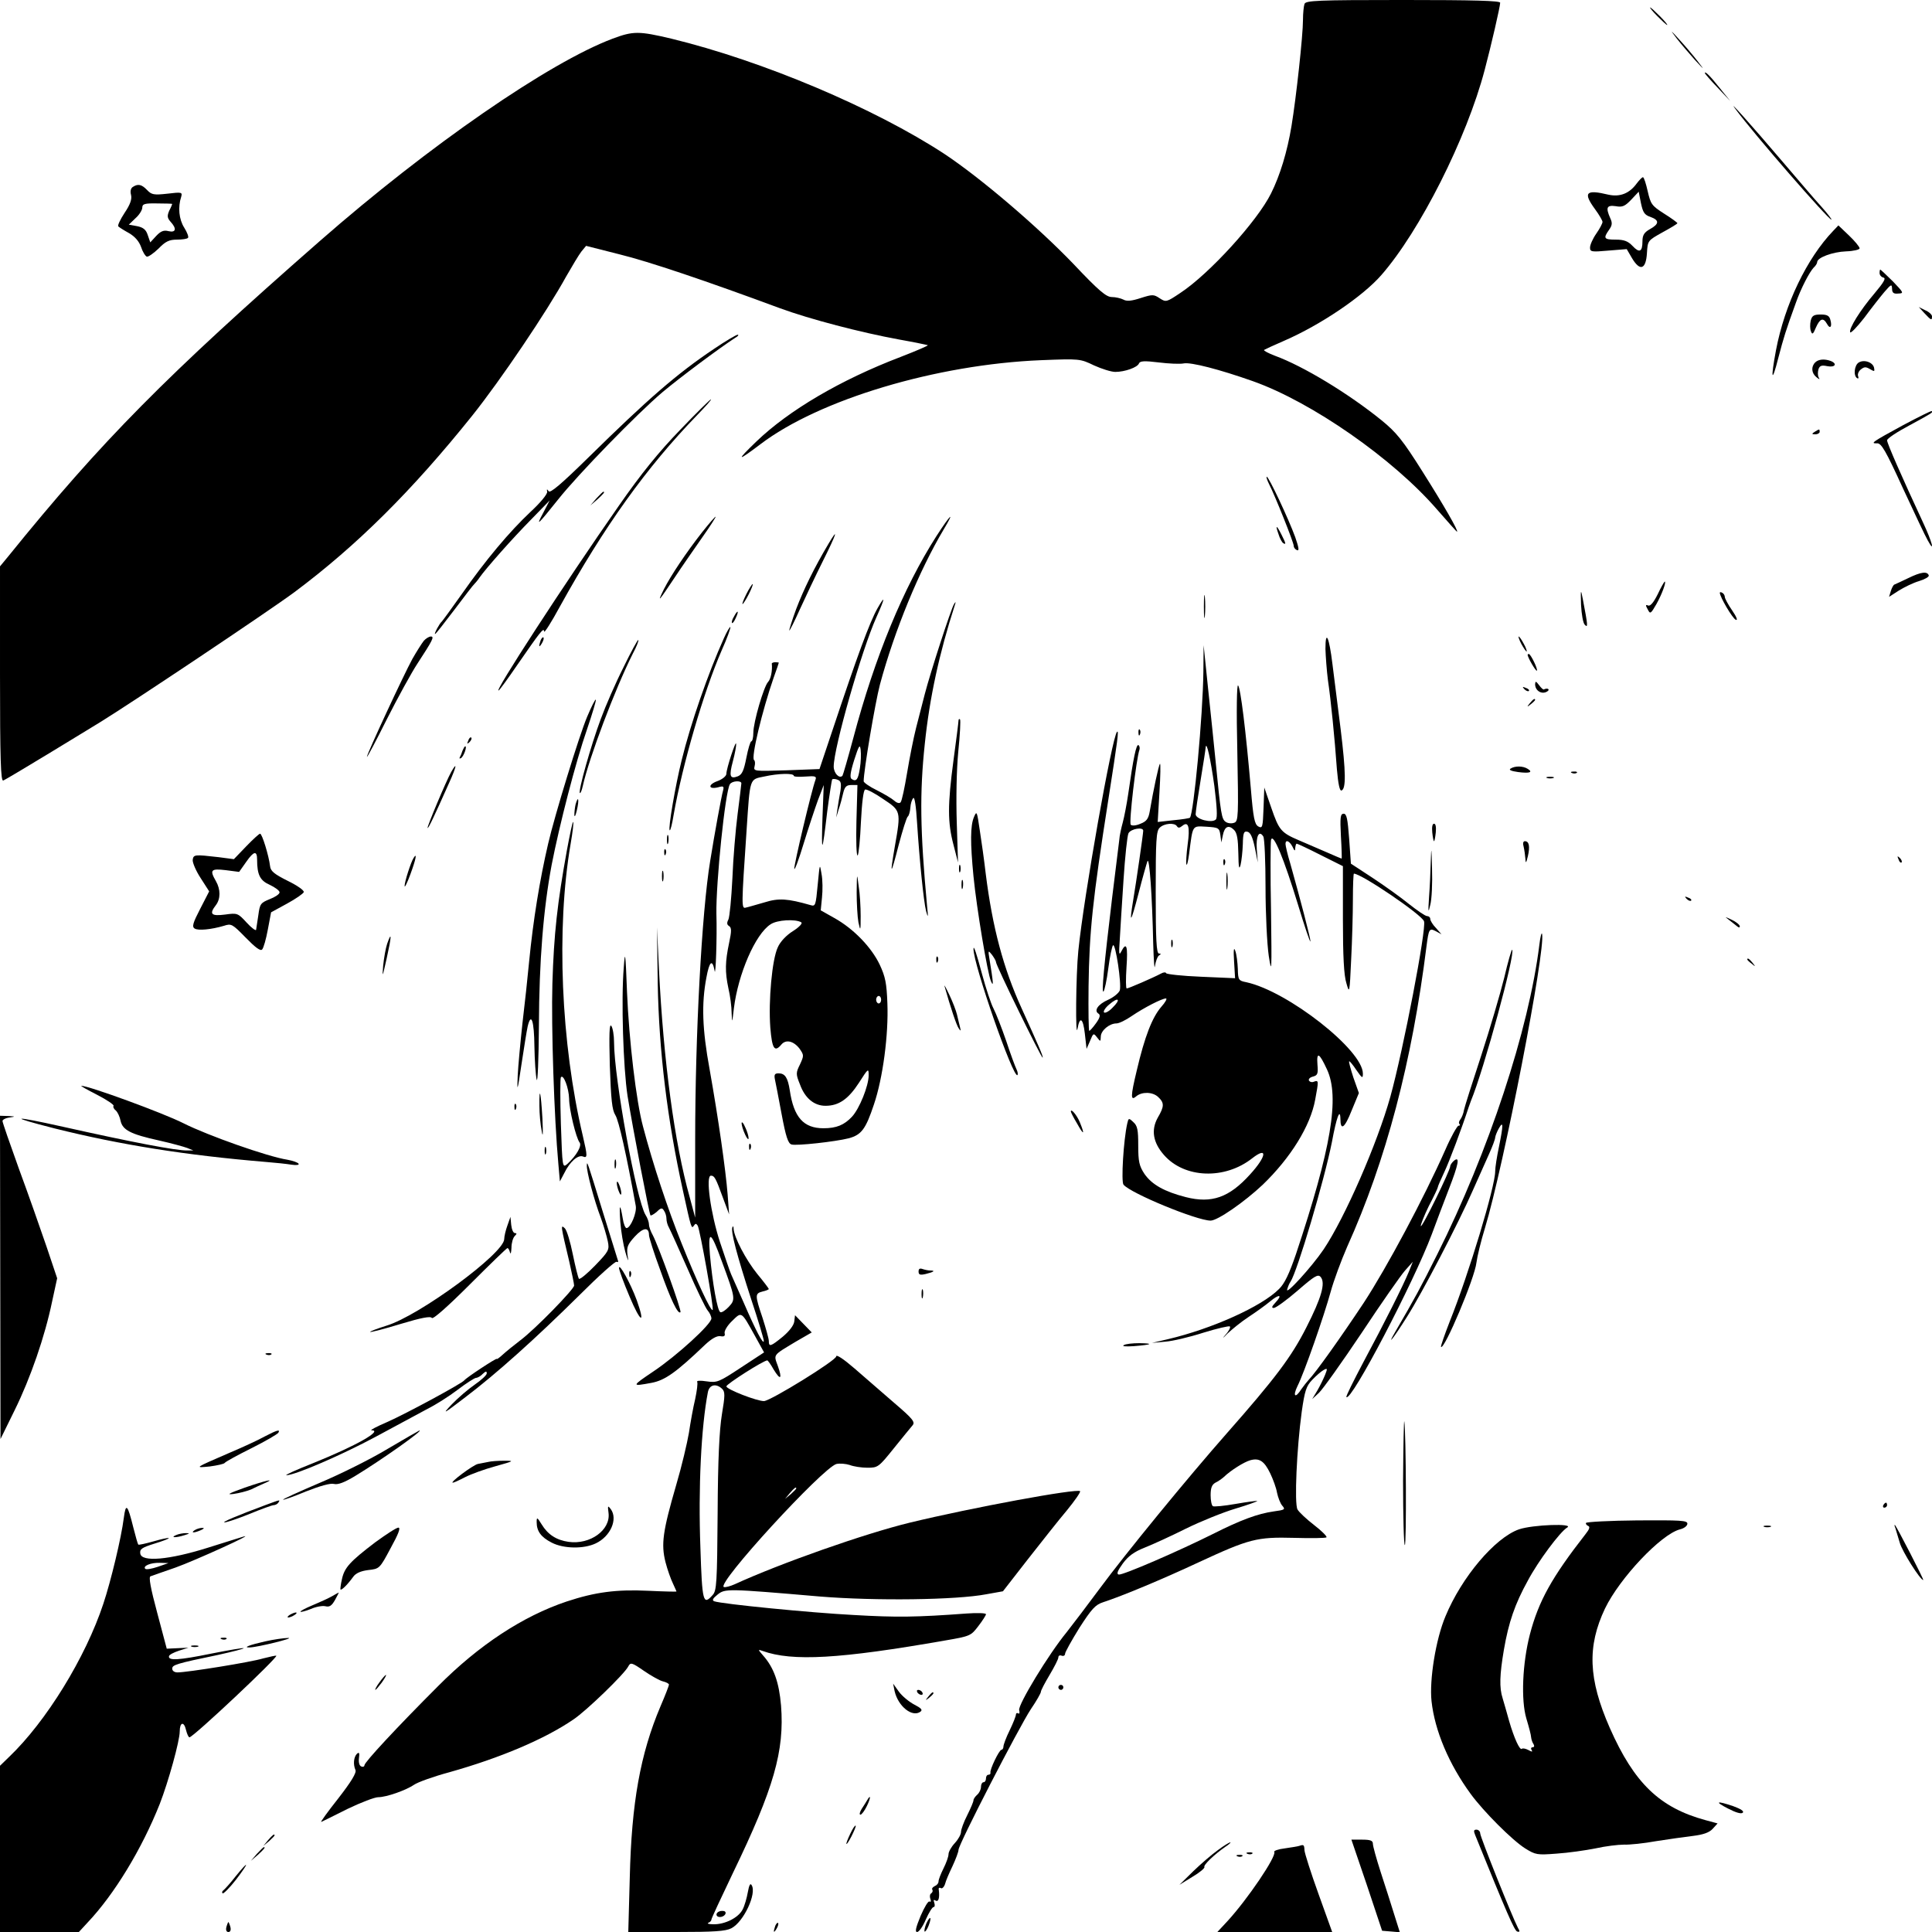 <?xml version="1.0" standalone="no"?>
<!DOCTYPE svg PUBLIC "-//W3C//DTD SVG 20010904//EN"
 "http://www.w3.org/TR/2001/REC-SVG-20010904/DTD/svg10.dtd">
<svg version="1.0" xmlns="http://www.w3.org/2000/svg"
 width="774pt" height="774pt" viewBox="0 0 774 774"
 preserveAspectRatio="xMidYMid meet">
<g transform="translate(0,774) scale(0.1,-0.1)"
fill="#000000" stroke="none">
<path d="M5226 7724 c-3 -9 -6 -37 -6 -64 0 -62 -27 -310 -46 -425 -17 -103
-46 -198 -82 -270 -55 -111 -248 -323 -364 -399 -55 -37 -57 -37 -82 -21 -24
16 -29 16 -76 1 -37 -12 -56 -14 -70 -6 -10 5 -31 10 -46 10 -22 0 -52 25
-153 132 -144 150 -371 344 -517 441 -281 184 -728 373 -1094 462 -131 31
-153 31 -236 0 -255 -96 -737 -429 -1172 -810 -614 -538 -874 -800 -1249
-1264 l-33 -40 0 -431 c0 -342 3 -431 13 -427 6 2 86 50 177 105 91 55 185
113 210 128 124 76 679 447 780 522 249 186 470 405 712 707 115 144 299 417
376 557 24 42 51 87 61 100 l19 23 134 -34 c118 -29 346 -106 643 -216 120
-44 323 -97 476 -125 62 -11 114 -22 116 -23 2 -2 -47 -23 -109 -47 -241 -92
-448 -214 -578 -339 -82 -79 -78 -82 16 -11 235 179 705 320 1125 337 154 6
156 6 212 -21 31 -14 69 -26 85 -26 38 0 89 18 95 34 4 10 22 11 79 4 40 -5
85 -7 100 -4 28 6 144 -24 277 -71 237 -84 562 -311 737 -513 43 -49 79 -90
81 -90 8 0 -53 106 -139 242 -78 124 -104 156 -163 204 -132 107 -313 217
-428 259 -26 10 -45 20 -43 23 3 2 39 19 81 37 145 63 314 177 389 263 154
176 342 548 414 822 26 98 62 254 62 269 0 8 -103 11 -389 11 -345 0 -390 -2
-395 -16z"/>
<path d="M6640 7675 c19 -19 36 -35 39 -35 3 0 -10 16 -29 35 -19 19 -36 35
-39 35 -3 0 10 -16 29 -35z"/>
<path d="M6718 7585 c17 -22 50 -60 72 -85 40 -43 40 -43 11 -5 -17 22 -49 60
-72 85 -39 43 -40 43 -11 5z"/>
<path d="M6830 7447 c0 -2 23 -29 51 -58 l51 -54 -42 52 c-39 49 -60 70 -60
60z"/>
<path d="M6952 7304 c76 -103 373 -444 385 -444 3 0 -15 24 -41 53 -26 28 -96
111 -157 182 -126 148 -222 255 -187 209z"/>
<path d="M6557 7005 c-29 -40 -67 -55 -113 -45 -91 22 -103 9 -54 -58 17 -23
30 -46 30 -51 0 -6 -11 -27 -25 -47 -14 -20 -25 -45 -25 -56 0 -17 6 -18 73
-12 l74 6 21 -36 c32 -54 56 -46 60 20 3 50 3 50 62 83 33 18 60 34 60 37 0 2
-24 20 -53 38 -50 32 -54 38 -66 90 -7 31 -15 56 -19 56 -4 0 -15 -12 -25 -25z
m55 -134 c36 -13 36 -28 -2 -49 -23 -13 -30 -24 -30 -49 0 -42 -12 -48 -40
-18 -18 19 -34 25 -67 25 -47 0 -51 5 -27 39 13 18 14 28 5 47 -19 43 -14 53
22 48 27 -5 37 0 62 26 l30 32 9 -46 c8 -37 14 -47 38 -55z"/>
<path d="M532 6991 c-8 -5 -11 -17 -7 -32 4 -17 -3 -38 -26 -72 -17 -26 -29
-51 -25 -54 4 -4 23 -16 43 -27 24 -14 40 -33 48 -55 6 -19 17 -37 23 -39 6
-2 27 13 47 32 28 29 43 36 74 36 21 0 41 3 44 7 4 3 -3 22 -15 41 -21 33 -26
82 -12 124 5 18 2 19 -56 12 -54 -6 -63 -4 -81 15 -21 22 -36 26 -57 12z m158
-68 c0 -1 -5 -14 -12 -27 -9 -21 -8 -29 5 -44 26 -28 22 -45 -8 -38 -19 5 -31
0 -49 -19 l-24 -26 -10 29 c-7 22 -18 31 -43 36 l-33 6 27 26 c15 13 27 33 27
42 0 15 9 18 60 17 33 0 60 -1 60 -2z"/>
<path d="M7345 6816 c-106 -110 -195 -295 -230 -479 -22 -117 -17 -135 9 -32
22 84 30 110 71 223 20 57 54 122 71 140 8 7 14 17 14 22 0 18 62 41 116 43
30 1 54 7 54 12 0 6 -19 29 -42 51 l-43 41 -20 -21z"/>
<path d="M7530 6646 c0 -8 7 -16 15 -18 12 -2 2 -19 -35 -63 -58 -68 -103
-141 -98 -156 2 -6 27 20 56 57 28 38 65 85 81 104 27 31 30 33 31 14 0 -17 6
-22 25 -20 23 1 22 3 -22 49 -26 26 -49 47 -50 47 -2 0 -3 -6 -3 -14z"/>
<path d="M7710 6485 c27 -29 30 -30 30 -12 0 6 -12 18 -27 24 l-26 13 23 -25z"/>
<path d="M7254 6455 c-3 -14 -3 -33 1 -42 5 -15 9 -12 20 15 16 36 29 41 44
15 12 -23 22 -13 14 15 -4 17 -13 22 -39 22 -28 0 -35 -5 -40 -25z"/>
<path d="M2860 6342 c-148 -99 -265 -201 -503 -435 -110 -108 -153 -144 -159
-135 -7 10 -8 9 -6 -2 2 -9 -28 -45 -66 -80 -86 -81 -180 -193 -276 -330 -41
-58 -77 -107 -80 -110 -9 -7 -32 -50 -27 -50 3 0 37 44 78 98 40 53 75 99 79
102 3 3 13 14 21 26 25 36 131 156 208 234 l73 75 -26 -50 c-30 -56 -24 -51
60 54 80 101 317 344 417 429 70 59 231 179 293 219 11 6 15 12 9 12 -5 0 -48
-25 -95 -57z"/>
<path d="M7272 6288 c-17 -17 -15 -43 5 -59 12 -10 15 -10 9 -1 -4 7 -4 21 -1
32 5 15 12 18 36 13 31 -6 41 10 13 21 -25 9 -49 7 -62 -6z"/>
<path d="M7447 6288 c-18 -10 -23 -53 -7 -63 5 -3 7 0 4 8 -3 8 2 20 11 27 14
11 20 11 37 1 17 -10 19 -10 16 5 -4 22 -39 35 -61 22z"/>
<path d="M2724 6017 c-85 -88 -155 -174 -244 -302 -218 -312 -507 -757 -482
-741 4 2 38 49 75 103 90 130 106 152 107 133 0 -8 29 37 63 100 177 320 347
558 551 768 33 34 58 62 54 62 -3 0 -59 -55 -124 -123z"/>
<path d="M7623 6036 c-125 -68 -131 -73 -103 -72 17 1 35 -30 103 -179 46 -99
90 -193 100 -210 30 -55 18 -7 -19 72 -86 185 -144 317 -144 329 0 7 39 33 88
59 94 51 97 53 91 58 -2 2 -54 -24 -116 -57z"/>
<path d="M7270 6010 c-13 -8 -12 -10 3 -10 9 0 17 5 17 10 0 12 -1 12 -20 0z"/>
<path d="M5084 5801 c22 -42 99 -234 99 -248 0 -7 6 -14 13 -17 10 -4 7 11 -7
52 -27 74 -106 242 -114 242 -3 0 1 -13 9 -29z"/>
<path d="M2389 5743 l-24 -28 28 24 c25 23 32 31 24 31 -2 0 -14 -12 -28 -27z"/>
<path d="M2813 5608 c-65 -83 -125 -173 -153 -228 -29 -59 -22 -51 42 45 29
44 80 117 112 163 32 45 55 82 53 82 -3 0 -27 -28 -54 -62z"/>
<path d="M3752 5593 c-133 -208 -247 -484 -333 -808 -22 -82 -42 -151 -44
-153 -13 -13 -35 11 -35 37 0 75 112 467 171 598 35 78 37 93 5 37 -32 -56
-82 -193 -180 -487 l-53 -158 -133 -5 c-129 -4 -132 -4 -127 16 3 11 2 22 -2
25 -13 8 32 196 78 329 12 33 21 60 21 61 0 1 -6 2 -14 2 -8 0 -15 -3 -14 -6
3 -27 -4 -62 -15 -73 -17 -18 -59 -161 -59 -204 0 -19 -4 -34 -8 -34 -4 0 -13
-30 -20 -66 -10 -51 -17 -67 -34 -74 -32 -12 -36 0 -20 60 8 30 14 61 13 70 0
19 -39 -99 -39 -120 0 -9 -16 -22 -35 -29 -40 -14 -38 -35 2 -25 21 6 24 4 20
-12 -7 -24 -34 -172 -52 -284 -34 -207 -60 -701 -60 -1116 l0 -312 -22 82
c-61 217 -105 547 -123 911 l-8 170 3 -225 c5 -271 38 -544 101 -830 33 -151
34 -155 44 -140 6 9 9 9 15 0 9 -14 66 -333 60 -338 -7 -7 -64 116 -124 266
-55 136 -115 317 -155 469 -27 100 -56 344 -64 538 -6 160 -8 171 -13 100 -11
-132 -2 -403 15 -515 21 -130 87 -474 92 -479 2 -2 13 4 25 14 17 17 22 17 29
5 6 -8 10 -23 10 -33 0 -9 4 -25 10 -35 5 -9 39 -84 75 -166 36 -83 72 -157
80 -166 8 -9 15 -24 15 -32 0 -23 -138 -149 -232 -212 -89 -60 -89 -61 -8 -46
54 10 99 42 215 153 27 25 47 36 61 34 15 -3 20 1 17 12 -2 9 11 31 30 49 39
38 36 40 91 -59 l37 -67 -93 -61 c-88 -58 -95 -61 -137 -55 -26 4 -41 3 -38
-2 3 -5 -1 -36 -8 -69 -8 -33 -19 -94 -25 -135 -7 -41 -29 -135 -51 -209 -54
-186 -61 -237 -43 -309 8 -31 22 -70 30 -86 7 -16 14 -30 14 -32 0 -1 -51 0
-113 3 -127 6 -212 -5 -327 -43 -176 -59 -352 -175 -515 -339 -165 -165 -295
-305 -295 -317 0 -5 -6 -8 -12 -5 -8 2 -12 16 -10 33 3 21 1 26 -8 18 -13 -13
-16 -42 -6 -65 5 -11 -17 -47 -69 -114 -42 -53 -73 -96 -68 -94 4 2 52 25 105
52 54 26 109 47 123 47 33 0 112 28 144 50 14 10 78 33 141 50 203 57 383 133
498 212 52 35 204 182 219 212 9 17 14 16 63 -18 29 -20 63 -39 76 -42 13 -3
24 -9 24 -13 0 -4 -15 -43 -34 -87 -81 -191 -116 -387 -123 -686 l-6 -218 192
0 c151 0 198 3 221 15 49 25 103 140 81 173 -5 9 -10 0 -15 -28 -4 -23 -13
-55 -21 -70 -17 -33 -71 -60 -117 -59 -18 0 -27 3 -20 6 6 2 12 8 12 13 0 4
39 88 86 186 165 341 207 490 193 671 -8 94 -29 153 -73 202 -20 23 -20 24 -1
17 119 -43 310 -32 732 42 100 17 103 19 132 57 17 22 31 44 31 48 0 5 -35 6
-77 3 -202 -15 -281 -16 -453 -6 -173 9 -528 44 -559 55 -9 4 -6 11 14 27 30
24 38 24 410 -8 221 -18 546 -14 666 9 l67 12 98 126 c55 70 125 159 158 198
32 39 56 74 53 77 -12 12 -434 -66 -682 -126 -181 -44 -519 -163 -702 -247
-18 -8 -37 -13 -43 -11 -33 11 397 479 451 493 14 3 37 1 53 -4 15 -6 47 -11
71 -11 42 0 45 2 106 78 34 42 68 84 75 92 11 13 1 26 -74 90 -47 41 -119 103
-159 138 -44 38 -73 57 -73 48 0 -16 -261 -177 -289 -179 -27 -1 -151 47 -151
59 0 9 149 104 164 104 2 0 14 -16 25 -36 28 -46 36 -39 17 14 -17 47 -21 41
72 97 l64 37 -34 35 -33 34 -3 -25 c-2 -16 -20 -39 -46 -61 -49 -40 -56 -42
-56 -17 0 9 -12 51 -25 92 -31 92 -31 98 0 106 14 3 25 8 25 10 0 2 -21 30
-46 60 -46 57 -93 147 -95 181 0 10 -3 13 -5 6 -7 -17 18 -111 76 -290 28 -84
50 -158 50 -165 -1 -18 -32 41 -80 152 -23 52 -46 104 -51 115 -5 11 -25 70
-45 130 -37 114 -58 265 -36 265 14 0 19 -8 48 -88 l25 -67 -6 80 c-8 100 -37
303 -72 500 -30 163 -33 264 -13 369 12 66 24 75 33 26 4 -26 10 133 7 230 -2
122 35 488 54 518 8 14 46 16 46 4 0 -5 -7 -60 -15 -123 -8 -62 -18 -179 -21
-259 -4 -80 -11 -153 -16 -164 -7 -13 -6 -21 3 -26 10 -7 10 -20 0 -67 -16
-76 -17 -116 -3 -182 7 -29 13 -74 13 -100 2 -42 2 -40 9 19 17 138 86 298
147 337 26 18 100 22 123 8 6 -4 -8 -19 -33 -35 -26 -16 -51 -42 -61 -65 -23
-48 -38 -214 -30 -322 7 -85 17 -100 44 -68 18 22 49 15 73 -16 18 -26 18 -28
2 -63 -17 -34 -17 -39 0 -81 20 -55 57 -85 102 -85 53 0 91 26 134 92 37 58
39 60 39 30 0 -42 -37 -134 -67 -166 -31 -33 -62 -46 -114 -46 -80 0 -119 44
-135 152 -8 51 -19 68 -45 68 -15 0 -18 -5 -15 -22 3 -13 15 -76 27 -140 17
-91 26 -119 40 -123 19 -6 175 11 230 25 50 14 67 36 100 135 36 106 59 280
54 406 -3 80 -8 106 -31 155 -33 69 -104 143 -181 186 l-55 31 5 51 c3 28 3
71 -2 96 -7 43 -7 40 -15 -43 -8 -85 -9 -89 -29 -83 -91 26 -127 29 -184 11
-32 -9 -65 -19 -75 -21 -18 -5 -18 3 3 311 14 211 11 202 70 214 58 13 119 14
119 3 0 -4 21 -5 47 -3 39 3 45 1 40 -13 -15 -39 -88 -347 -85 -357 2 -6 19
40 38 103 19 62 45 140 57 173 l23 60 -5 -130 c-5 -152 -1 -147 19 24 9 68 18
126 20 129 3 2 13 2 22 -2 13 -5 15 -14 11 -44 -4 -20 -9 -53 -12 -72 l-5 -35
10 33 c6 17 14 47 18 65 6 25 13 32 32 32 l25 0 -4 -145 c-2 -80 0 -142 5
-137 4 4 10 64 13 134 4 78 10 128 17 130 6 2 39 -15 72 -38 71 -47 72 -48 47
-189 -21 -122 -17 -121 15 4 16 60 32 112 37 115 4 3 9 19 10 35 1 16 6 33 12
39 5 5 11 -32 15 -100 10 -153 26 -312 36 -353 8 -29 9 -26 4 20 -28 304 -30
453 -9 651 19 183 58 363 120 554 5 15 4 16 -3 5 -12 -19 -95 -275 -117 -360
-9 -36 -25 -97 -35 -136 -10 -39 -26 -120 -36 -180 -10 -60 -21 -113 -26 -118
-4 -6 -15 -3 -25 6 -10 9 -42 28 -70 42 -29 14 -53 31 -53 36 0 43 46 314 65
387 59 219 158 458 255 621 48 80 28 62 -28 -25z m-307 -930 c-7 -46 -14 -56
-33 -44 -8 5 -6 25 10 76 19 59 23 65 26 41 2 -17 1 -49 -3 -73z m85 -928 c0
-8 -4 -15 -10 -15 -5 0 -10 7 -10 15 0 8 5 15 10 15 6 0 10 -7 10 -15z m-639
-1046 c56 -151 56 -155 29 -184 -13 -14 -28 -24 -34 -22 -12 4 -32 118 -42
232 -8 99 4 93 47 -26z m2 -513 c12 -12 12 -26 -1 -103 -10 -62 -16 -179 -17
-396 -2 -279 -4 -310 -20 -327 -38 -43 -42 -29 -49 189 -9 240 3 484 30 624 6
30 33 36 57 13z m297 -399 c0 -2 -10 -12 -22 -23 l-23 -19 19 23 c18 21 26 27
26 19z"/>
<path d="M5122 5600 c5 -17 14 -33 19 -36 12 -7 11 -2 -7 34 -20 40 -26 41
-12 2z"/>
<path d="M3320 5563 c-59 -99 -101 -186 -130 -262 -17 -46 -29 -85 -28 -87 2
-1 21 37 42 84 22 48 63 135 93 195 54 108 64 139 23 70z"/>
<path d="M7645 5424 c-27 -13 -53 -25 -56 -26 -4 -2 -10 -13 -14 -26 l-7 -23
39 25 c21 13 57 31 81 38 23 7 41 17 39 23 -6 17 -31 14 -82 -11z"/>
<path d="M6641 5359 c-16 -32 -29 -48 -38 -45 -11 5 -11 1 -2 -15 10 -20 12
-19 35 21 22 39 41 91 33 90 -2 -1 -15 -23 -28 -51z"/>
<path d="M2990 5360 c-11 -22 -18 -40 -15 -40 2 0 14 18 25 40 11 22 18 40 15
40 -2 0 -14 -18 -25 -40z"/>
<path d="M4823 5310 c0 -41 2 -58 4 -37 2 20 2 54 0 75 -2 20 -4 3 -4 -38z"/>
<path d="M6334 5317 c2 -38 8 -73 15 -80 13 -13 13 -6 -8 103 -8 42 -9 40 -7
-23z"/>
<path d="M6890 5365 c0 -16 51 -103 64 -108 9 -4 3 12 -15 38 -16 23 -29 48
-29 53 0 6 -4 14 -10 17 -5 3 -10 4 -10 0z"/>
<path d="M2940 5269 c-7 -11 -10 -23 -7 -25 2 -2 9 7 15 21 14 30 7 33 -8 4z"/>
<path d="M2900 5183 c-63 -140 -133 -341 -169 -488 -25 -100 -55 -275 -48
-281 3 -3 10 26 16 63 35 199 119 489 192 657 22 49 37 91 35 94 -2 2 -14 -18
-26 -45z"/>
<path d="M1698 5173 c-8 -10 -29 -43 -46 -73 -34 -62 -182 -380 -182 -392 0
-5 36 63 80 151 44 87 99 187 122 222 62 95 69 109 54 109 -7 0 -20 -8 -28
-17z"/>
<path d="M2166 5175 c-9 -26 -7 -32 5 -12 6 10 9 21 6 23 -2 3 -7 -2 -11 -11z"/>
<path d="M5310 5140 c1 -30 5 -86 10 -125 12 -81 27 -232 36 -358 5 -57 11
-86 18 -84 19 6 18 73 -3 245 -12 92 -26 210 -33 262 -13 108 -28 141 -28 60z"/>
<path d="M6095 5160 c9 -16 18 -30 21 -30 2 0 -2 14 -11 30 -9 17 -18 30 -21
30 -2 0 2 -13 11 -30z"/>
<path d="M2498 5067 c-31 -61 -72 -155 -91 -207 -40 -107 -91 -289 -84 -297 3
-2 8 11 12 29 25 112 129 388 200 529 15 28 25 53 22 55 -2 2 -29 -47 -59
-109z"/>
<path d="M4821 5050 c-2 -179 -39 -571 -54 -586 -2 -2 -32 -7 -66 -10 l-63 -7
7 119 c4 65 5 117 2 114 -5 -5 -26 -103 -41 -191 -5 -29 -13 -40 -37 -49 -18
-8 -34 -9 -39 -4 -8 8 22 264 35 301 2 7 0 15 -4 18 -9 5 -21 -54 -41 -195 -6
-41 -16 -93 -22 -115 -6 -22 -13 -53 -14 -70 -2 -16 -15 -122 -29 -235 -32
-267 -43 -382 -34 -372 4 4 13 45 19 92 6 47 15 89 19 93 10 10 35 -156 27
-181 -4 -10 -24 -27 -46 -37 -41 -18 -59 -44 -39 -56 8 -5 6 -16 -10 -38 -12
-17 -25 -31 -27 -31 -3 0 -4 80 -3 178 3 221 16 345 79 747 38 243 43 281 35
273 -20 -20 -133 -659 -155 -877 -10 -98 -12 -364 -3 -311 9 50 22 41 29 -20
l7 -62 14 32 c13 32 14 32 28 14 14 -18 14 -18 15 3 0 24 34 53 63 53 10 0 37
13 60 29 50 34 122 71 138 71 6 0 -2 -15 -19 -34 -36 -42 -66 -118 -98 -255
-25 -104 -25 -123 -2 -103 23 19 65 18 87 -2 26 -24 26 -38 -1 -84 -27 -49
-19 -99 25 -149 82 -94 244 -100 354 -13 63 49 57 7 -9 -65 -84 -93 -154 -117
-257 -91 -86 22 -136 50 -166 93 -21 32 -25 49 -25 114 0 63 -3 79 -20 94 -18
17 -19 16 -24 -6 -15 -66 -25 -233 -15 -245 29 -35 294 -144 349 -144 28 0
136 75 209 144 111 107 191 235 210 341 14 75 14 78 -4 72 -8 -4 -17 -2 -21 4
-3 6 4 13 16 16 19 5 21 12 18 48 -4 53 7 48 38 -19 52 -111 17 -317 -124
-740 -27 -79 -46 -119 -68 -140 -69 -70 -270 -160 -445 -201 l-64 -15 53 5
c29 2 97 18 153 36 55 17 103 28 106 25 4 -3 -4 -19 -18 -34 -14 -16 -10 -14
8 5 18 17 56 48 85 67 29 19 68 47 86 62 37 31 52 28 22 -4 -15 -16 -17 -22
-7 -22 8 0 51 31 95 69 68 59 82 68 93 55 20 -24 3 -83 -57 -201 -60 -119
-126 -206 -319 -425 -156 -177 -406 -482 -510 -623 -49 -66 -108 -144 -131
-173 -74 -90 -196 -292 -191 -313 3 -10 1 -17 -4 -13 -5 3 -9 0 -9 -5 0 -6
-11 -34 -25 -63 -14 -28 -25 -58 -25 -65 0 -7 -4 -13 -8 -13 -9 0 -48 -81 -44
-92 1 -5 -3 -8 -8 -8 -6 0 -10 -7 -10 -15 0 -8 -4 -15 -10 -15 -5 0 -10 -8
-10 -19 0 -10 -7 -24 -15 -31 -8 -7 -15 -17 -15 -22 0 -6 -11 -32 -25 -60 -14
-27 -25 -58 -25 -67 0 -10 -11 -30 -25 -45 -14 -15 -25 -35 -25 -44 0 -10 -9
-35 -20 -57 -11 -22 -20 -45 -20 -52 0 -8 -7 -16 -15 -19 -8 -4 -13 -10 -10
-14 3 -5 1 -11 -4 -15 -6 -3 -7 -13 -4 -22 4 -9 2 -14 -3 -11 -5 4 -21 -23
-36 -58 -19 -46 -23 -64 -14 -64 8 0 23 22 35 50 12 27 26 50 31 50 5 0 6 7 3
17 -4 11 -3 14 5 9 12 -7 17 11 13 43 -2 7 2 10 8 7 5 -4 13 4 17 16 3 13 17
45 30 72 13 28 24 57 24 65 0 22 242 491 290 564 22 32 40 64 40 69 0 6 16 36
35 68 19 32 35 63 35 70 0 7 6 10 13 7 8 -3 14 1 14 8 0 6 26 53 57 103 49 76
64 93 95 103 77 25 242 94 383 160 203 94 233 102 383 98 68 -2 126 -1 129 2
4 3 -19 26 -49 49 -31 24 -61 52 -67 63 -13 24 -3 244 17 391 12 84 18 103 42
128 15 16 36 34 45 39 16 9 17 7 7 -18 -6 -15 -20 -44 -31 -63 l-21 -35 27 25
c15 14 92 122 171 240 78 118 157 231 174 250 l31 35 -16 -40 c-22 -54 -96
-202 -183 -364 -39 -74 -70 -136 -67 -138 19 -20 269 458 342 652 18 49 49
131 68 180 39 100 46 135 21 115 -8 -7 -15 -17 -15 -22 0 -17 -114 -250 -118
-240 -1 5 13 41 32 80 20 38 36 72 36 75 0 4 12 31 26 61 20 42 70 175 98 261
2 6 6 17 9 25 52 125 179 592 165 605 -2 3 -17 -48 -32 -113 -16 -64 -57 -204
-92 -311 -35 -106 -66 -204 -69 -218 -2 -14 -9 -30 -14 -37 -6 -7 -8 -16 -4
-19 3 -4 2 -7 -4 -7 -5 0 -30 -44 -53 -97 -86 -194 -234 -471 -327 -613 -91
-137 -191 -278 -221 -309 -7 -8 -20 -24 -29 -37 -24 -38 -35 -28 -15 13 27 53
107 283 133 378 12 44 42 125 66 180 156 346 260 741 318 1205 9 69 11 73 38
59 l22 -12 -22 25 c-13 13 -23 30 -23 36 0 7 -6 12 -13 12 -7 0 -39 22 -72 48
-33 27 -99 74 -146 105 l-87 57 -7 100 c-6 80 -10 100 -22 100 -13 0 -15 -14
-11 -90 3 -49 4 -90 3 -90 -1 0 -29 12 -61 26 -33 14 -81 35 -109 47 -73 31
-81 41 -112 131 l-28 81 -3 -83 c-3 -76 -4 -82 -21 -73 -15 9 -20 33 -30 153
-20 231 -41 402 -51 412 -5 5 -7 -96 -3 -267 5 -257 4 -277 -12 -283 -10 -4
-25 -3 -34 3 -17 11 -20 29 -41 243 -6 63 -20 194 -30 290 l-18 175 -1 -105z
m44 -459 c10 -81 13 -127 6 -134 -16 -16 -81 1 -81 21 0 9 9 71 20 137 11 66
20 125 20 130 3 31 20 -46 35 -154z m-150 -161 c5 -8 11 -7 21 1 25 21 32 -3
22 -74 -5 -38 -7 -74 -5 -80 2 -7 7 13 11 43 15 117 11 111 69 108 49 -3 52
-5 56 -33 l4 -30 6 29 c7 35 23 43 45 21 12 -12 16 -37 17 -93 1 -57 3 -69 9
-47 4 17 8 54 9 83 1 45 4 53 18 50 12 -2 21 -21 30 -63 l12 -60 -4 52 c-4 53
9 79 26 52 5 -8 9 -99 9 -204 0 -104 6 -228 13 -275 12 -77 12 -61 9 180 -3
146 -2 274 0 285 8 32 52 -76 108 -259 27 -89 49 -155 50 -147 0 13 -41 170
-81 312 -11 36 -19 71 -19 78 0 19 16 12 28 -11 8 -18 11 -19 11 -5 1 9 3 17
6 17 3 0 46 -20 95 -45 l90 -45 0 -213 c0 -146 4 -226 14 -256 12 -43 13 -41
19 94 4 76 7 185 7 242 0 56 2 103 4 103 30 0 273 -165 281 -191 10 -31 -83
-515 -135 -703 -53 -189 -182 -484 -267 -611 -48 -71 -156 -189 -146 -160 3
11 9 25 13 30 27 40 136 408 166 560 18 98 33 138 34 93 0 -50 17 -38 45 33
l29 70 -22 62 c-11 34 -19 63 -17 65 2 2 15 -14 29 -35 23 -33 26 -35 26 -14
0 94 -301 330 -467 366 -31 6 -33 9 -34 53 -1 26 -5 58 -10 72 -6 18 -8 5 -5
-42 l4 -67 -137 6 c-75 3 -137 10 -139 14 -2 5 -11 4 -20 -1 -32 -17 -131 -60
-138 -60 -4 0 -4 38 -1 85 6 85 0 104 -21 63 -9 -18 -10 -9 -6 47 2 39 9 146
15 239 6 93 15 178 20 188 10 18 59 26 59 10 0 -12 -28 -206 -40 -277 -17
-103 -10 -94 21 25 16 63 33 122 36 130 8 17 19 -140 23 -330 2 -69 5 -109 7
-90 3 19 10 38 16 42 9 6 9 8 0 8 -10 0 -13 56 -13 244 0 209 2 247 16 260 18
18 60 21 69 6z m-258 -727 c-14 -15 -30 -23 -34 -19 -4 4 5 19 21 32 37 32 48
21 13 -13z m632 -1866 c11 -23 24 -58 27 -77 4 -19 13 -43 21 -52 13 -15 11
-17 -34 -23 -64 -9 -132 -34 -245 -91 -138 -69 -360 -165 -376 -162 -10 2 -5
15 16 44 22 30 45 47 88 64 33 13 107 47 165 76 59 29 148 65 198 80 50 15 89
29 88 31 -2 1 -41 -4 -87 -12 -45 -8 -87 -12 -91 -9 -5 3 -9 23 -9 44 0 29 5
42 19 50 11 5 26 16 33 22 29 28 82 61 107 68 36 10 56 -3 80 -53z"/>
<path d="M4901 4284 c0 -11 3 -14 6 -6 3 7 2 16 -1 19 -3 4 -6 -2 -5 -13z"/>
<path d="M4913 4210 c0 -30 2 -43 4 -27 2 15 2 39 0 55 -2 15 -4 2 -4 -28z"/>
<path d="M4692 3960 c0 -14 2 -19 5 -12 2 6 2 18 0 25 -3 6 -5 1 -5 -13z"/>
<path d="M6120 5117 c0 -11 33 -67 37 -64 5 6 -25 67 -32 67 -3 0 -5 -2 -5 -3z"/>
<path d="M6150 4999 c0 -26 26 -42 47 -30 15 8 4 17 -12 9 -2 -2 -11 6 -19 17
-13 17 -15 17 -16 4z"/>
<path d="M6107 4979 c7 -7 15 -10 18 -7 3 3 -2 9 -12 12 -14 6 -15 5 -6 -5z"/>
<path d="M2352 4868 c-32 -76 -130 -395 -156 -508 -34 -146 -60 -307 -76 -470
-6 -63 -18 -176 -27 -250 -8 -74 -17 -169 -19 -210 -3 -68 -1 -64 15 45 10 66
21 135 25 153 14 59 26 22 27 -81 1 -56 5 -115 9 -132 4 -17 8 80 9 215 1 262
18 468 51 645 31 159 96 412 142 544 21 62 37 115 35 118 -3 2 -18 -29 -35
-69z"/>
<path d="M6129 4923 c-13 -16 -12 -17 4 -4 9 7 17 15 17 17 0 8 -8 3 -21 -13z"/>
<path d="M3840 4853 c0 -6 -9 -77 -20 -158 -24 -180 -24 -249 0 -340 l18 -70
-5 160 c-3 95 -1 210 6 283 7 68 10 127 7 130 -3 3 -6 1 -6 -5z"/>
<path d="M4561 4804 c0 -11 3 -14 6 -6 3 7 2 16 -1 19 -3 4 -6 -2 -5 -13z"/>
<path d="M1876 4773 c-6 -14 -5 -15 5 -6 7 7 10 15 7 18 -3 3 -9 -2 -12 -12z"/>
<path d="M1853 4733 c-3 -10 -8 -22 -11 -27 -3 -5 0 -6 5 -3 11 7 25 47 17 47
-3 0 -7 -8 -11 -17z"/>
<path d="M1808 4648 c-20 -35 -98 -221 -95 -225 3 -3 25 43 86 180 30 66 34
89 9 45z"/>
<path d="M6052 4661 c-9 -5 1 -10 30 -14 46 -6 61 -1 38 13 -19 12 -51 12 -68
1z"/>
<path d="M6298 4643 c7 -3 16 -2 19 1 4 3 -2 6 -13 5 -11 0 -14 -3 -6 -6z"/>
<path d="M6198 4623 c6 -2 18 -2 25 0 6 3 1 5 -13 5 -14 0 -19 -2 -12 -5z"/>
<path d="M2306 4518 c-3 -13 -5 -32 -5 -43 1 -11 5 -2 10 19 10 42 6 62 -5 24z"/>
<path d="M3902 4467 c-15 -35 -15 -104 -2 -238 13 -130 56 -388 70 -420 11
-25 10 -9 -6 89 -6 35 -5 36 10 17 8 -11 16 -24 16 -29 0 -14 183 -387 187
-383 3 4 -16 47 -84 197 -73 160 -117 324 -144 540 -6 52 -17 131 -24 175 -11
75 -12 78 -23 52z"/>
<path d="M2271 4333 c-38 -210 -52 -334 -58 -533 -5 -174 7 -538 24 -724 l6
-69 18 34 c22 45 54 73 74 66 19 -8 19 1 0 82 -88 372 -107 832 -49 1170 8 46
13 86 10 88 -2 2 -13 -49 -25 -114z m9 -995 c0 -43 28 -158 42 -175 10 -13
-12 -52 -49 -86 -20 -17 -20 -15 -26 160 -3 97 -3 181 0 187 10 15 32 -43 33
-86z"/>
<path d="M5738 4405 c2 -19 5 -35 7 -35 2 0 5 16 7 35 2 21 0 35 -7 35 -7 0
-9 -14 -7 -35z"/>
<path d="M986 4349 l-49 -51 -61 8 c-96 11 -101 11 -104 -11 -1 -11 13 -44 32
-73 l34 -53 -36 -70 c-29 -56 -34 -72 -22 -79 14 -9 66 -4 117 11 30 10 34 7
87 -47 39 -40 59 -55 66 -48 6 6 16 42 23 80 l13 69 64 35 c35 19 65 40 67 46
2 7 -27 27 -64 45 -54 27 -69 39 -71 59 -5 42 -32 130 -40 130 -4 0 -29 -23
-56 -51z m44 -53 c0 -61 12 -84 51 -101 21 -10 39 -23 39 -30 0 -7 -18 -19
-39 -27 -37 -15 -40 -19 -46 -64 -4 -27 -8 -53 -9 -59 -1 -5 -19 8 -38 29 -35
38 -37 39 -87 32 -55 -7 -64 2 -36 38 19 25 19 63 0 96 -26 45 -20 51 39 44
l54 -7 29 41 c30 43 43 45 43 8z"/>
<path d="M2672 4375 c0 -16 2 -22 5 -12 2 9 2 23 0 30 -3 6 -5 -1 -5 -18z"/>
<path d="M6104 4348 c3 -13 6 -34 7 -48 1 -20 3 -19 10 10 9 39 5 60 -12 60
-7 0 -9 -9 -5 -22z"/>
<path d="M5732 4290 c-1 -41 -4 -106 -7 -145 -4 -61 -3 -65 5 -30 6 22 9 87 7
145 -2 87 -3 92 -5 30z"/>
<path d="M2661 4324 c0 -11 3 -14 6 -6 3 7 2 16 -1 19 -3 4 -6 -2 -5 -13z"/>
<path d="M1657 4303 c-11 -17 -37 -98 -36 -113 0 -8 11 14 24 50 21 57 27 87
12 63z"/>
<path d="M7606 4297 c3 -10 9 -15 12 -12 3 3 0 11 -7 18 -10 9 -11 8 -5 -6z"/>
<path d="M3842 4260 c0 -14 2 -19 5 -12 2 6 2 18 0 25 -3 6 -5 1 -5 -13z"/>
<path d="M2652 4230 c0 -19 2 -27 5 -17 2 9 2 25 0 35 -3 9 -5 1 -5 -18z"/>
<path d="M3432 4165 c0 -44 3 -98 7 -120 8 -37 9 -35 9 25 0 36 -3 90 -8 120
-7 55 -7 54 -8 -25z"/>
<path d="M3852 4195 c0 -16 2 -22 5 -12 2 9 2 23 0 30 -3 6 -5 -1 -5 -18z"/>
<path d="M6757 4139 c7 -7 15 -10 18 -7 3 3 -2 9 -12 12 -14 6 -15 5 -6 -5z"/>
<path d="M6925 4056 c11 -9 26 -20 33 -26 8 -7 12 -7 12 -1 0 6 -15 18 -32 26
-28 13 -30 14 -13 1z"/>
<path d="M6167 3955 c-42 -340 -203 -829 -409 -1240 -68 -136 -90 -176 -168
-310 -38 -65 -7 -26 47 60 62 98 206 375 263 505 23 52 53 119 66 148 13 29
24 58 24 65 1 7 7 23 15 37 18 32 18 13 0 -75 -8 -38 -15 -82 -15 -98 0 -60
-105 -409 -182 -601 -21 -54 -37 -100 -35 -102 13 -13 135 275 142 338 3 24
18 86 34 138 75 247 243 1112 229 1178 -2 9 -7 -10 -11 -43z"/>
<path d="M1551 3959 c-6 -18 -13 -58 -16 -88 -4 -50 -3 -47 14 29 20 90 21
113 2 59z"/>
<path d="M3900 3938 c0 -63 160 -521 176 -505 3 3 1 14 -4 24 -5 10 -24 61
-41 113 -18 52 -41 111 -51 130 -10 19 -30 80 -45 135 -23 86 -35 122 -35 103z"/>
<path d="M3751 3894 c0 -11 3 -14 6 -6 3 7 2 16 -1 19 -3 4 -6 -2 -5 -13z"/>
<path d="M7000 3896 c0 -2 8 -10 18 -17 15 -13 16 -12 3 4 -13 16 -21 21 -21
13z"/>
<path d="M3784 3789 c25 -88 48 -157 57 -169 8 -12 9 -11 5 5 -3 11 -8 34 -12
50 -4 17 -18 53 -31 80 -13 28 -22 43 -19 34z"/>
<path d="M2443 3472 c5 -139 9 -178 22 -199 14 -21 45 -161 82 -364 5 -27 -21
-89 -37 -89 -5 0 -12 17 -15 38 -11 65 -15 59 -10 -13 3 -38 12 -92 20 -120
12 -41 14 -43 9 -13 -4 32 0 42 29 74 34 37 57 39 57 6 0 -9 20 -73 45 -140
42 -119 71 -179 81 -169 6 6 -89 268 -111 309 -8 14 -15 33 -15 42 0 9 -6 27
-14 39 -36 59 -126 548 -126 692 0 27 -5 57 -11 65 -8 11 -9 -34 -6 -158z"/>
<path d="M389 3354 c39 -20 68 -40 66 -44 -3 -4 1 -13 9 -19 7 -6 16 -25 19
-41 8 -37 40 -54 154 -79 49 -11 100 -25 113 -30 l25 -10 -25 0 c-43 -1 -221
33 -498 95 -206 46 -225 42 -32 -7 261 -65 522 -107 845 -134 39 -3 85 -8 103
-11 20 -3 32 -1 28 4 -3 5 -23 12 -45 16 -78 12 -319 97 -416 146 -81 41 -379
150 -409 150 -5 0 24 -16 63 -36z"/>
<path d="M2161 3309 c0 -30 4 -74 9 -99 5 -31 6 -15 3 50 -6 105 -13 134 -12
49z"/>
<path d="M2061 3304 c0 -11 3 -14 6 -6 3 7 2 16 -1 19 -3 4 -6 -2 -5 -13z"/>
<path d="M4290 3287 c0 -3 11 -25 25 -48 27 -49 32 -46 11 5 -12 29 -36 57
-36 43z"/>
<path d="M1 2623 l1 -648 57 116 c63 128 121 295 150 436 l20 92 -43 128 c-24
70 -73 210 -110 310 -36 100 -66 186 -66 192 0 5 12 12 28 14 25 4 25 4 -5 6
l-33 1 1 -647z"/>
<path d="M2971 3240 c0 -8 6 -28 14 -45 7 -16 14 -23 14 -15 0 8 -6 29 -14 45
-7 17 -14 23 -14 15z"/>
<path d="M3001 3144 c0 -11 3 -14 6 -6 3 7 2 16 -1 19 -3 4 -6 -2 -5 -13z"/>
<path d="M2182 3130 c0 -14 2 -19 5 -12 2 6 2 18 0 25 -3 6 -5 1 -5 -13z"/>
<path d="M2462 3075 c0 -16 2 -22 5 -12 2 9 2 23 0 30 -3 6 -5 -1 -5 -18z"/>
<path d="M2351 3072 c-2 -23 30 -143 55 -208 12 -33 25 -77 29 -97 7 -34 4
-40 -51 -97 -32 -33 -61 -57 -65 -53 -3 5 -14 48 -24 97 -10 50 -24 97 -32
105 -18 17 -17 12 18 -135 10 -45 19 -87 19 -94 0 -15 -157 -176 -216 -220
-25 -19 -57 -45 -70 -57 -13 -12 -24 -20 -24 -17 0 5 -122 -75 -130 -86 -10
-13 -234 -134 -309 -167 -42 -18 -70 -33 -63 -33 48 0 -61 -62 -232 -131 -66
-26 -115 -48 -109 -49 33 -1 224 82 358 154 83 45 176 95 208 112 32 16 86 50
120 76 34 26 67 47 74 48 6 0 19 7 27 16 12 11 16 12 16 2 0 -7 -22 -27 -48
-45 -26 -18 -67 -53 -92 -79 -41 -43 -35 -40 55 29 124 94 279 233 459 411 75
75 141 134 146 131 6 -3 8 0 5 7 -2 7 -29 94 -60 193 -64 208 -63 204 -64 187z"/>
<path d="M2471 3000 c0 -8 4 -24 9 -35 5 -13 9 -14 9 -5 0 8 -4 24 -9 35 -5
13 -9 14 -9 5z"/>
<path d="M2033 2831 c-7 -19 -13 -44 -13 -55 0 -57 -342 -308 -472 -347 -38
-12 -67 -23 -65 -25 2 -2 57 12 122 32 83 25 120 32 125 24 4 -7 63 45 152
134 80 80 148 146 151 146 3 0 8 -8 10 -17 3 -10 5 -2 6 18 0 19 6 40 13 47 9
9 9 12 1 12 -7 0 -13 15 -15 33 l-3 32 -12 -34z"/>
<path d="M2480 2660 c0 -8 19 -60 42 -114 44 -105 65 -116 29 -15 -25 68 -71
151 -71 129z"/>
<path d="M3680 2646 c0 -13 6 -15 28 -10 33 8 41 14 19 14 -8 0 -22 3 -31 6
-11 4 -16 1 -16 -10z"/>
<path d="M2521 2634 c0 -11 3 -14 6 -6 3 7 2 16 -1 19 -3 4 -6 -2 -5 -13z"/>
<path d="M3692 2555 c0 -16 2 -22 5 -12 2 9 2 23 0 30 -3 6 -5 -1 -5 -18z"/>
<path d="M4502 2351 c-8 -5 8 -6 40 -4 73 6 83 11 23 12 -27 0 -56 -3 -63 -8z"/>
<path d="M1068 2313 c7 -3 16 -2 19 1 4 3 -2 6 -13 5 -11 0 -14 -3 -6 -6z"/>
<path d="M5621 1808 c0 -142 3 -258 7 -258 7 0 5 448 -2 495 -2 11 -4 -96 -5
-237z"/>
<path d="M1060 1985 c-25 -14 -88 -43 -140 -65 -143 -62 -142 -61 -80 -55 30
4 57 10 60 14 3 5 51 31 107 59 56 28 104 56 108 62 9 15 -5 11 -55 -15z"/>
<path d="M1552 1935 c-68 -41 -191 -102 -272 -136 -82 -35 -148 -65 -146 -67
2 -2 44 13 92 33 56 22 98 34 112 30 16 -4 42 6 85 32 104 63 279 187 257 182
-3 -1 -60 -34 -128 -74z"/>
<path d="M1955 1883 c-11 -2 -30 -6 -41 -8 -20 -5 -114 -75 -100 -75 4 0 26
10 49 22 23 12 78 32 122 44 75 21 77 22 35 22 -25 0 -54 -2 -65 -5z"/>
<path d="M980 1780 c-64 -23 -75 -29 -44 -25 22 3 53 11 70 18 16 8 40 19 54
25 48 21 4 11 -80 -18z"/>
<path d="M1065 1711 c-118 -44 -179 -70 -165 -70 8 0 53 15 100 34 46 19 90
35 96 35 7 0 16 5 19 10 8 13 10 13 -50 -9z"/>
<path d="M7545 1710 c-3 -5 -1 -10 4 -10 6 0 11 5 11 10 0 6 -2 10 -4 10 -3 0
-8 -4 -11 -10z"/>
<path d="M496 1659 c-10 -80 -52 -254 -82 -344 -71 -215 -229 -472 -378 -614
l-36 -35 0 -333 0 -333 158 0 158 0 35 38 c107 113 217 294 289 475 35 90 80
253 80 290 0 38 17 42 25 7 4 -16 10 -30 14 -30 15 0 355 320 348 327 -2 1
-26 -4 -53 -11 -49 -15 -304 -56 -343 -56 -12 0 -21 6 -21 15 0 15 14 20 183
55 59 13 106 25 103 27 -2 2 -61 -8 -131 -22 -128 -26 -172 -29 -168 -10 1 6
19 15 40 22 l38 12 -44 -2 -43 -2 -38 143 c-27 100 -35 145 -27 147 7 3 52 18
100 35 76 27 327 141 272 124 -11 -3 -76 -24 -144 -45 -153 -48 -264 -58 -269
-23 -3 18 6 24 57 40 33 10 59 20 57 22 -3 2 -30 -4 -61 -13 -32 -9 -59 -15
-61 -13 -2 2 -11 33 -20 69 -23 93 -30 99 -38 38z m136 -196 c-24 -8 -46 -12
-50 -8 -11 11 21 25 58 24 l35 -1 -43 -15z"/>
<path d="M2438 1678 c8 -68 -74 -127 -160 -115 -49 7 -83 29 -108 70 -18 29
-20 30 -20 9 0 -36 17 -60 60 -82 48 -25 129 -26 177 -3 59 28 89 97 60 137
-12 16 -13 14 -9 -16z"/>
<path d="M6354 1639 c-2 -4 2 -9 8 -12 9 -3 6 -13 -10 -33 -135 -173 -188
-268 -223 -402 -30 -116 -36 -263 -14 -337 10 -33 19 -67 19 -75 1 -9 5 -21
10 -28 4 -7 2 -12 -4 -12 -6 0 -8 -5 -4 -11 5 -8 1 -8 -13 0 -11 6 -23 8 -26
5 -8 -8 -31 42 -51 111 -9 33 -21 74 -26 91 -14 43 -12 95 5 195 19 110 44
183 96 277 42 79 129 195 157 212 32 18 -138 12 -193 -7 -96 -34 -229 -191
-294 -348 -39 -92 -65 -255 -56 -340 13 -119 70 -253 157 -372 52 -71 166
-185 218 -218 42 -26 48 -27 126 -21 46 3 116 13 156 21 40 9 91 15 113 15 22
-1 81 5 130 14 50 8 116 17 148 21 40 5 64 13 78 28 l20 22 -48 13 c-184 50
-286 148 -384 370 -86 196 -91 326 -19 478 59 122 224 297 300 317 17 4 30 14
30 23 0 13 -28 14 -200 13 -111 -1 -203 -6 -206 -10z"/>
<path d="M7068 1623 c6 -2 18 -2 25 0 6 3 1 5 -13 5 -14 0 -19 -2 -12 -5z"/>
<path d="M7593 1619 c3 -10 11 -37 18 -60 10 -35 82 -149 94 -149 4 0 -106
213 -113 220 -3 3 -3 -2 1 -11z"/>
<path d="M780 1610 c-18 -12 -2 -12 25 0 13 6 15 9 5 9 -8 0 -22 -4 -30 -9z"/>
<path d="M1503 1561 c-101 -77 -123 -101 -133 -147 -5 -21 -7 -40 -6 -42 5 -4
31 23 51 51 10 14 29 23 60 27 45 5 46 5 90 88 31 56 41 82 31 82 -8 0 -49
-27 -93 -59z"/>
<path d="M705 1590 c-25 -11 1 -11 35 0 20 6 21 8 5 8 -11 0 -29 -3 -40 -8z"/>
<path d="M1330 1345 c-14 -8 -49 -24 -78 -36 -29 -12 -51 -24 -48 -26 2 -2 21
3 41 11 20 9 47 14 59 11 16 -4 25 2 38 25 9 16 16 30 15 30 -1 0 -13 -7 -27
-15z"/>
<path d="M1160 1270 c-8 -5 -10 -10 -5 -10 6 0 17 5 25 10 8 5 11 10 5 10 -5
0 -17 -5 -25 -10z"/>
<path d="M888 1173 c7 -3 16 -2 19 1 4 3 -2 6 -13 5 -11 0 -14 -3 -6 -6z"/>
<path d="M1061 1164 c-62 -14 -90 -25 -60 -24 32 1 182 38 154 38 -16 0 -59
-6 -94 -14z"/>
<path d="M768 1143 c6 -2 18 -2 25 0 6 3 1 5 -13 5 -14 0 -19 -2 -12 -5z"/>
<path d="M1520 1000 c-12 -16 -19 -30 -16 -30 2 0 14 14 26 30 12 17 19 30 16
30 -2 0 -14 -13 -26 -30z"/>
<path d="M3584 965 c14 -61 71 -107 104 -82 9 7 2 14 -25 28 -21 11 -49 34
-62 52 l-23 32 6 -30z"/>
<path d="M4240 980 c0 -5 5 -10 10 -10 6 0 10 5 10 10 0 6 -4 10 -10 10 -5 0
-10 -4 -10 -10z"/>
<path d="M3675 960 c3 -5 11 -10 16 -10 6 0 7 5 4 10 -3 6 -11 10 -16 10 -6 0
-7 -4 -4 -10z"/>
<path d="M3719 943 c-13 -16 -12 -17 4 -4 16 13 21 21 13 21 -2 0 -10 -8 -17
-17z"/>
<path d="M3474 528 c-4 -7 -14 -23 -22 -35 -8 -13 -10 -23 -5 -23 5 0 17 16
26 35 16 33 16 49 1 23z"/>
<path d="M6924 494 c31 -16 52 -22 58 -16 6 6 -8 15 -38 26 -68 23 -77 19 -20
-10z"/>
<path d="M3407 395 c-24 -50 -20 -58 4 -12 11 22 19 41 17 43 -3 2 -12 -12
-21 -31z"/>
<path d="M5910 388 c126 -311 157 -382 168 -386 11 -3 12 0 3 15 -22 42 -151
364 -151 378 0 8 -7 15 -15 15 -11 0 -12 -5 -5 -22z"/>
<path d="M1074 368 l-19 -23 23 19 c12 11 22 21 22 23 0 8 -8 2 -26 -19z"/>
<path d="M5476 188 l61 -183 36 -3 35 -3 -23 73 c-12 40 -37 116 -54 169 -17
53 -31 103 -31 113 0 12 -10 16 -43 16 l-43 0 62 -182z"/>
<path d="M4879 328 c-24 -17 -69 -56 -99 -85 l-55 -54 52 32 c29 17 50 35 48
39 -5 8 40 51 85 82 14 9 22 17 19 17 -3 1 -26 -13 -50 -31z"/>
<path d="M5205 345 c-5 -2 -31 -6 -58 -10 -26 -3 -45 -10 -42 -14 10 -17 -107
-190 -188 -278 l-40 -43 230 0 230 0 -55 153 c-30 83 -55 162 -56 174 -1 23
-3 24 -21 18z"/>
<path d="M1029 313 l-24 -28 28 24 c25 23 32 31 24 31 -2 0 -14 -12 -28 -27z"/>
<path d="M4998 313 c7 -3 16 -2 19 1 4 3 -2 6 -13 5 -11 0 -14 -3 -6 -6z"/>
<path d="M4958 303 c7 -3 16 -2 19 1 4 3 -2 6 -13 5 -11 0 -14 -3 -6 -6z"/>
<path d="M944 223 c-21 -27 -43 -51 -48 -55 -6 -4 -8 -10 -4 -13 3 -3 27 21
53 54 55 72 54 82 -1 14z"/>
<path d="M2883 83 c-18 -6 -16 -23 1 -23 17 0 30 16 19 23 -5 2 -14 2 -20 0z"/>
<path d="M3711 34 c-6 -15 -9 -29 -7 -32 3 -2 10 8 16 23 14 36 7 43 -9 9z"/>
<path d="M907 20 c-3 -12 0 -20 8 -20 8 0 11 8 8 20 -3 11 -7 20 -8 20 -1 0
-5 -9 -8 -20z"/>
<path d="M3106 25 c-9 -26 -7 -32 5 -12 6 10 9 21 6 23 -2 3 -7 -2 -11 -11z"/>
</g>
</svg>
